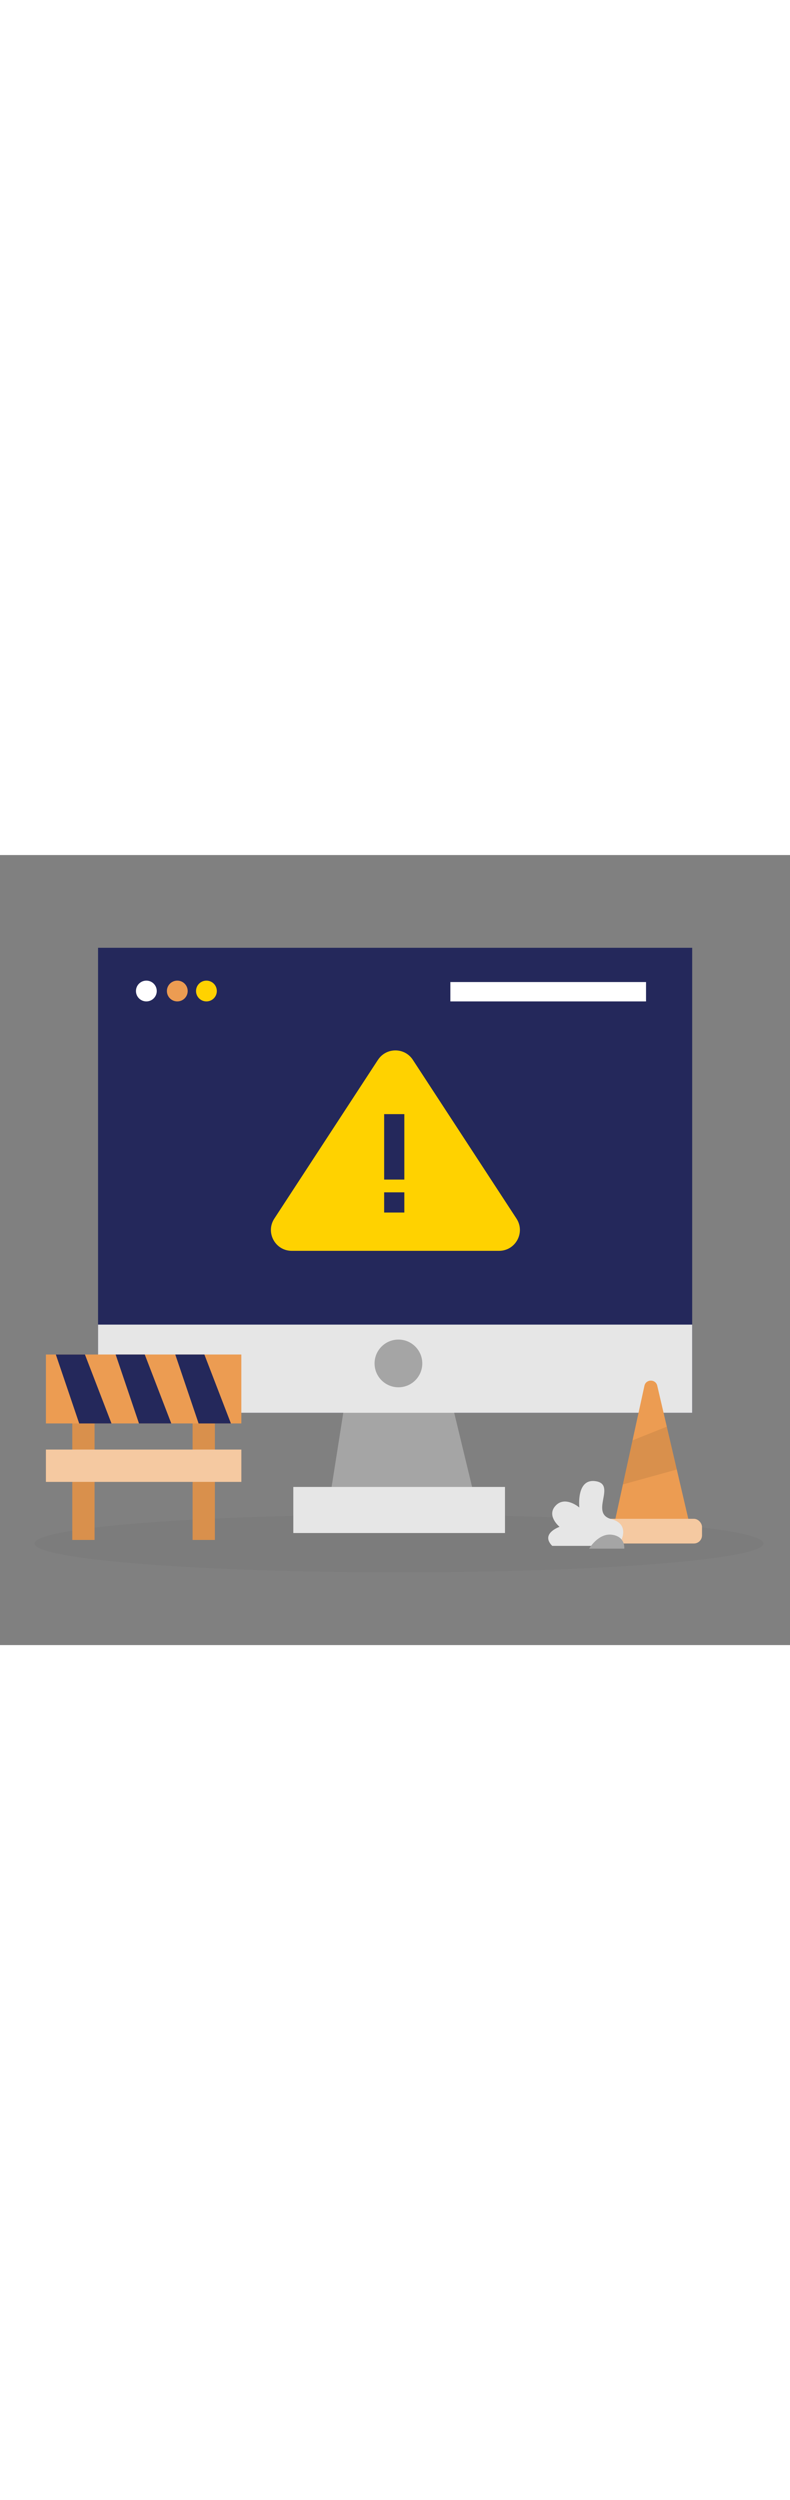 <svg id="_0167_under_constructions" xmlns="http://www.w3.org/2000/svg" viewBox="0 0 500 500" data-imageid="under-constructions-55" imageName="Under Constructions" class="illustrations_image" style="width: 158px;"><rect x="0" y="0" width="500" height="500" fill="#808080" stroke="none"/><defs><style>.cls-1_under-constructions-55{fill:#fff;}.cls-2_under-constructions-55{opacity:.46;}.cls-2_under-constructions-55,.cls-3_under-constructions-55,.cls-4_under-constructions-55{fill:none;}.cls-5_under-constructions-55{fill:#a5a5a5;}.cls-6_under-constructions-55{fill:#e6e6e6;}.cls-3_under-constructions-55{opacity:.03;}.cls-4_under-constructions-55{opacity:.08;}.cls-7_under-constructions-55{fill:#24285b;}.cls-8_under-constructions-55{fill:#000001;}.cls-9_under-constructions-55{fill:#ffd200;}.cls-10_under-constructions-55{fill:#68e1fd;}</style></defs><g id="sd_under-constructions-55" class="cls-3_under-constructions-55"><ellipse class="cls-8_under-constructions-55" cx="252.53" cy="435.7" rx="230.7" ry="18.28"/></g><g id="monitor_under-constructions-55"><rect class="cls-7_under-constructions-55" x="62.06" y="58.7" width="376.03" height="294.29"/><polygon class="cls-5_under-constructions-55" points="221.66 325.08 207.37 415.82 302.63 415.82 280.73 325.08 221.66 325.08"/><rect class="cls-6_under-constructions-55" x="62.06" y="297.18" width="376.03" height="55.81"/><circle class="cls-5_under-constructions-55" cx="252.17" cy="321.75" r="15.1"/><rect class="cls-6_under-constructions-55" x="185.64" y="399.92" width="133.97" height="29.16"/><circle class="cls-1_under-constructions-55" cx="92.63" cy="86.06" r="6.58"/><circle class="cls-10_under-constructions-55 targetColor" cx="112.21" cy="86.06" r="6.58" style="fill: rgb(236, 156, 82);"/><circle class="cls-9_under-constructions-55" cx="130.65" cy="86.06" r="6.58"/><path class="cls-9_under-constructions-55" d="m239.21,129.62l-65.59,100.48c-5.72,8.77.57,20.39,11.04,20.39h131.19c10.47,0,16.76-11.62,11.04-20.39l-65.59-100.48c-5.2-7.97-16.87-7.97-22.07,0Z"/><rect class="cls-7_under-constructions-55" x="243.13" y="163.97" width="12.78" height="41.42"/><rect class="cls-7_under-constructions-55" x="243.13" y="213.47" width="12.78" height="12.78"/><rect class="cls-1_under-constructions-55" x="285.05" y="80.38" width="123.83" height="12.26"/></g><g id="mtc_under-constructions-55"><rect class="cls-10_under-constructions-55 targetColor" x="45.75" y="353.69" width="14.1" height="79.77" style="fill: rgb(236, 156, 82);"/><rect class="cls-10_under-constructions-55 targetColor" x="121.9" y="353.69" width="14.1" height="79.77" style="fill: rgb(236, 156, 82);"/><g class="cls-4_under-constructions-55"><rect class="cls-8_under-constructions-55" x="45.75" y="353.69" width="14.1" height="79.77"/></g><g class="cls-4_under-constructions-55"><rect class="cls-8_under-constructions-55" x="121.9" y="353.69" width="14.1" height="79.77"/></g><rect class="cls-10_under-constructions-55 targetColor" x="29.07" y="316.11" width="123.67" height="43.62" style="fill: rgb(236, 156, 82);"/><polygon class="cls-7_under-constructions-55" points="35.34 316.11 50.12 359.74 70.56 359.74 53.76 316.11 35.34 316.11"/><polygon class="cls-7_under-constructions-55" points="73.19 316.11 87.97 359.74 108.41 359.74 91.61 316.11 73.19 316.11"/><polygon class="cls-7_under-constructions-55" points="110.93 316.11 125.7 359.74 146.15 359.74 129.35 316.11 110.93 316.11"/><rect class="cls-10_under-constructions-55 targetColor" x="29.07" y="376.26" width="123.67" height="20.45" style="fill: rgb(236, 156, 82);"/><g class="cls-2_under-constructions-55"><rect class="cls-1_under-constructions-55" x="29.07" y="376.26" width="123.67" height="20.45"/></g></g><g id="cone_under-constructions-55"><path class="cls-10_under-constructions-55 targetColor" d="m387.53,429.08l20.34-93.18c.94-4.33,7.1-4.37,8.11-.06l22.11,94.78-50.56-1.54Z" style="fill: rgb(236, 156, 82);"/><rect class="cls-10_under-constructions-55 targetColor" x="380.75" y="420.09" width="63.55" height="15.61" rx="5.12" ry="5.12" style="fill: rgb(236, 156, 82);"/><g class="cls-2_under-constructions-55"><rect class="cls-1_under-constructions-55" x="380.75" y="420.09" width="63.55" height="15.61" rx="5.12" ry="5.12"/></g><g class="cls-4_under-constructions-55"><polygon class="cls-8_under-constructions-55" points="400.33 370.45 422.03 361.76 428.36 388.89 394.24 398.33 400.33 370.45"/></g><path class="cls-6_under-constructions-55" d="m391.41,437.21s9.24-13.29-4.54-16.95c-13.79-3.67,3.32-21.57-9.51-23.92-12.83-2.35-10.69,16.59-10.69,16.59,0,0-8.86-7.64-14.97-1.22-6.11,6.42,2.44,13.45,2.44,13.45,0,0-12.34,4.26-4.64,12.05h41.91Z"/><path class="cls-5_under-constructions-55" d="m372.87,438.97s5.87-10.04,14.52-8.8c8.65,1.24,7.72,8.8,7.72,8.8h-22.24Z"/></g></svg>